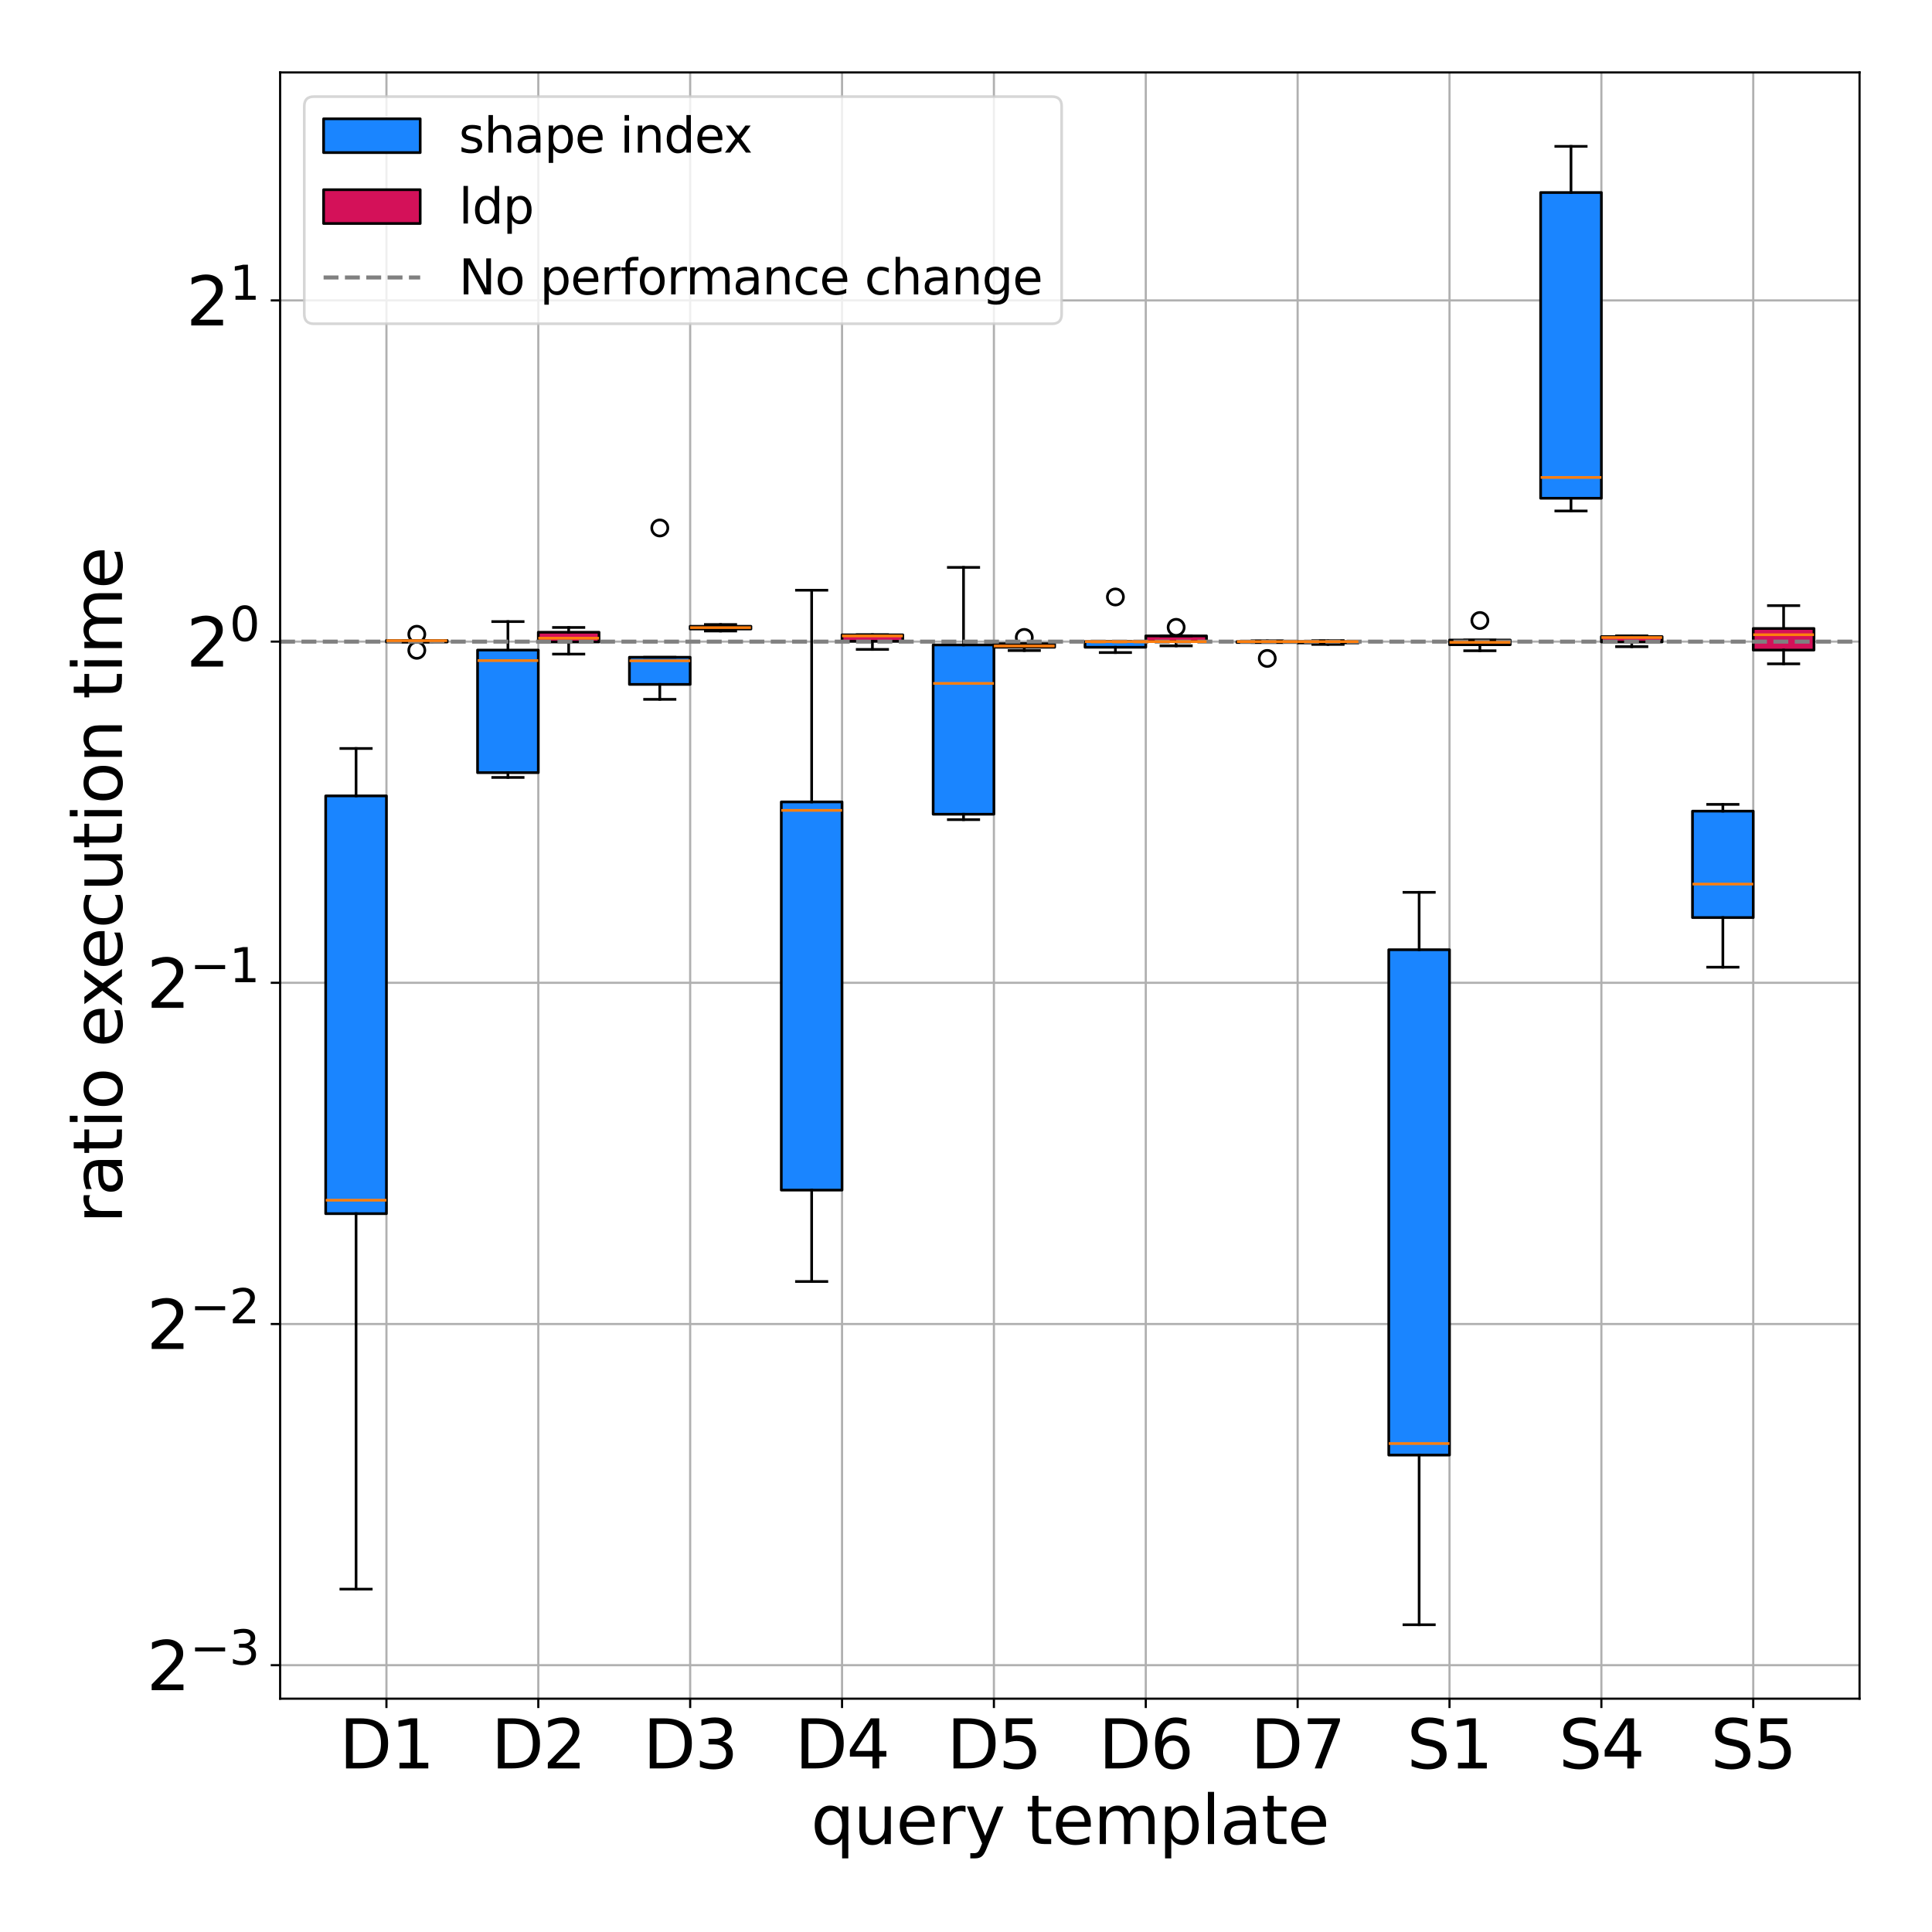 <?xml version="1.0" encoding="utf-8" standalone="no"?>
<!DOCTYPE svg PUBLIC "-//W3C//DTD SVG 1.1//EN"
  "http://www.w3.org/Graphics/SVG/1.1/DTD/svg11.dtd">
<svg xmlns:xlink="http://www.w3.org/1999/xlink" width="720pt" height="720pt" viewBox="0 0 720 720" xmlns="http://www.w3.org/2000/svg" version="1.1">
 <defs>
  <style type="text/css">*{stroke-linejoin: round; stroke-linecap: butt}</style>
 </defs>
 <g id="figure_1">
  <g id="patch_1">
   <path d="M 0 720 
L 720 720 
L 720 0 
L 0 0 
z
" style="fill: #ffffff"/>
  </g>
  <g id="axes_1">
   <g id="patch_2">
    <path d="M 104.395 633.04 
L 693 633.04 
L 693 27 
L 104.395 27 
z
" style="fill: #ffffff"/>
   </g>
   <g id="matplotlib.axis_1">
    <g id="xtick_1">
     <g id="line2d_1">
      <path d="M 144.013 633.04 
L 144.013 27 
" clip-path="url(#pae5dac3be4)" style="fill: none; stroke: #b0b0b0; stroke-width: 0.8; stroke-linecap: square"/>
     </g>
     <g id="line2d_2">
      <defs>
       <path id="m5d79d9e031" d="M 0 0 
L 0 3.5 
" style="stroke: #000000; stroke-width: 0.8"/>
      </defs>
      <g>
       <use xlink:href="#m5d79d9e031" x="144.013" y="633.04" style="stroke: #000000; stroke-width: 0.8"/>
      </g>
     </g>
     <g id="text_1">
      <!-- D1 -->
      <g transform="translate(126.435 659.036) scale(0.25 -0.25)">
       <defs>
        <path id="DejaVuSans-44" d="M 1259 4147 
L 1259 519 
L 2022 519 
Q 2988 519 3436 956 
Q 3884 1394 3884 2338 
Q 3884 3275 3436 3711 
Q 2988 4147 2022 4147 
L 1259 4147 
z
M 628 4666 
L 1925 4666 
Q 3281 4666 3915 4102 
Q 4550 3538 4550 2338 
Q 4550 1131 3912 565 
Q 3275 0 1925 0 
L 628 0 
L 628 4666 
z
" transform="scale(0.016)"/>
        <path id="DejaVuSans-31" d="M 794 531 
L 1825 531 
L 1825 4091 
L 703 3866 
L 703 4441 
L 1819 4666 
L 2450 4666 
L 2450 531 
L 3481 531 
L 3481 0 
L 794 0 
L 794 531 
z
" transform="scale(0.016)"/>
       </defs>
       <use xlink:href="#DejaVuSans-44"/>
       <use xlink:href="#DejaVuSans-31" x="77.002"/>
      </g>
     </g>
    </g>
    <g id="xtick_2">
     <g id="line2d_3">
      <path d="M 200.61 633.04 
L 200.61 27 
" clip-path="url(#pae5dac3be4)" style="fill: none; stroke: #b0b0b0; stroke-width: 0.8; stroke-linecap: square"/>
     </g>
     <g id="line2d_4">
      <g>
       <use xlink:href="#m5d79d9e031" x="200.61" y="633.04" style="stroke: #000000; stroke-width: 0.8"/>
      </g>
     </g>
     <g id="text_2">
      <!-- D2 -->
      <g transform="translate(183.031 659.036) scale(0.25 -0.25)">
       <defs>
        <path id="DejaVuSans-32" d="M 1228 531 
L 3431 531 
L 3431 0 
L 469 0 
L 469 531 
Q 828 903 1448 1529 
Q 2069 2156 2228 2338 
Q 2531 2678 2651 2914 
Q 2772 3150 2772 3378 
Q 2772 3750 2511 3984 
Q 2250 4219 1831 4219 
Q 1534 4219 1204 4116 
Q 875 4013 500 3803 
L 500 4441 
Q 881 4594 1212 4672 
Q 1544 4750 1819 4750 
Q 2544 4750 2975 4387 
Q 3406 4025 3406 3419 
Q 3406 3131 3298 2873 
Q 3191 2616 2906 2266 
Q 2828 2175 2409 1742 
Q 1991 1309 1228 531 
z
" transform="scale(0.016)"/>
       </defs>
       <use xlink:href="#DejaVuSans-44"/>
       <use xlink:href="#DejaVuSans-32" x="77.002"/>
      </g>
     </g>
    </g>
    <g id="xtick_3">
     <g id="line2d_5">
      <path d="M 257.206 633.04 
L 257.206 27 
" clip-path="url(#pae5dac3be4)" style="fill: none; stroke: #b0b0b0; stroke-width: 0.8; stroke-linecap: square"/>
     </g>
     <g id="line2d_6">
      <g>
       <use xlink:href="#m5d79d9e031" x="257.206" y="633.04" style="stroke: #000000; stroke-width: 0.8"/>
      </g>
     </g>
     <g id="text_3">
      <!-- D3 -->
      <g transform="translate(239.628 659.036) scale(0.25 -0.25)">
       <defs>
        <path id="DejaVuSans-33" d="M 2597 2516 
Q 3050 2419 3304 2112 
Q 3559 1806 3559 1356 
Q 3559 666 3084 287 
Q 2609 -91 1734 -91 
Q 1441 -91 1130 -33 
Q 819 25 488 141 
L 488 750 
Q 750 597 1062 519 
Q 1375 441 1716 441 
Q 2309 441 2620 675 
Q 2931 909 2931 1356 
Q 2931 1769 2642 2001 
Q 2353 2234 1838 2234 
L 1294 2234 
L 1294 2753 
L 1863 2753 
Q 2328 2753 2575 2939 
Q 2822 3125 2822 3475 
Q 2822 3834 2567 4026 
Q 2313 4219 1838 4219 
Q 1578 4219 1281 4162 
Q 984 4106 628 3988 
L 628 4550 
Q 988 4650 1302 4700 
Q 1616 4750 1894 4750 
Q 2613 4750 3031 4423 
Q 3450 4097 3450 3541 
Q 3450 3153 3228 2886 
Q 3006 2619 2597 2516 
z
" transform="scale(0.016)"/>
       </defs>
       <use xlink:href="#DejaVuSans-44"/>
       <use xlink:href="#DejaVuSans-33" x="77.002"/>
      </g>
     </g>
    </g>
    <g id="xtick_4">
     <g id="line2d_7">
      <path d="M 313.803 633.04 
L 313.803 27 
" clip-path="url(#pae5dac3be4)" style="fill: none; stroke: #b0b0b0; stroke-width: 0.8; stroke-linecap: square"/>
     </g>
     <g id="line2d_8">
      <g>
       <use xlink:href="#m5d79d9e031" x="313.803" y="633.04" style="stroke: #000000; stroke-width: 0.8"/>
      </g>
     </g>
     <g id="text_4">
      <!-- D4 -->
      <g transform="translate(296.225 659.036) scale(0.25 -0.25)">
       <defs>
        <path id="DejaVuSans-34" d="M 2419 4116 
L 825 1625 
L 2419 1625 
L 2419 4116 
z
M 2253 4666 
L 3047 4666 
L 3047 1625 
L 3713 1625 
L 3713 1100 
L 3047 1100 
L 3047 0 
L 2419 0 
L 2419 1100 
L 313 1100 
L 313 1709 
L 2253 4666 
z
" transform="scale(0.016)"/>
       </defs>
       <use xlink:href="#DejaVuSans-44"/>
       <use xlink:href="#DejaVuSans-34" x="77.002"/>
      </g>
     </g>
    </g>
    <g id="xtick_5">
     <g id="line2d_9">
      <path d="M 370.399 633.04 
L 370.399 27 
" clip-path="url(#pae5dac3be4)" style="fill: none; stroke: #b0b0b0; stroke-width: 0.8; stroke-linecap: square"/>
     </g>
     <g id="line2d_10">
      <g>
       <use xlink:href="#m5d79d9e031" x="370.399" y="633.04" style="stroke: #000000; stroke-width: 0.8"/>
      </g>
     </g>
     <g id="text_5">
      <!-- D5 -->
      <g transform="translate(352.821 659.036) scale(0.25 -0.25)">
       <defs>
        <path id="DejaVuSans-35" d="M 691 4666 
L 3169 4666 
L 3169 4134 
L 1269 4134 
L 1269 2991 
Q 1406 3038 1543 3061 
Q 1681 3084 1819 3084 
Q 2600 3084 3056 2656 
Q 3513 2228 3513 1497 
Q 3513 744 3044 326 
Q 2575 -91 1722 -91 
Q 1428 -91 1123 -41 
Q 819 9 494 109 
L 494 744 
Q 775 591 1075 516 
Q 1375 441 1709 441 
Q 2250 441 2565 725 
Q 2881 1009 2881 1497 
Q 2881 1984 2565 2268 
Q 2250 2553 1709 2553 
Q 1456 2553 1204 2497 
Q 953 2441 691 2322 
L 691 4666 
z
" transform="scale(0.016)"/>
       </defs>
       <use xlink:href="#DejaVuSans-44"/>
       <use xlink:href="#DejaVuSans-35" x="77.002"/>
      </g>
     </g>
    </g>
    <g id="xtick_6">
     <g id="line2d_11">
      <path d="M 426.996 633.04 
L 426.996 27 
" clip-path="url(#pae5dac3be4)" style="fill: none; stroke: #b0b0b0; stroke-width: 0.8; stroke-linecap: square"/>
     </g>
     <g id="line2d_12">
      <g>
       <use xlink:href="#m5d79d9e031" x="426.996" y="633.04" style="stroke: #000000; stroke-width: 0.8"/>
      </g>
     </g>
     <g id="text_6">
      <!-- D6 -->
      <g transform="translate(409.418 659.036) scale(0.25 -0.25)">
       <defs>
        <path id="DejaVuSans-36" d="M 2113 2584 
Q 1688 2584 1439 2293 
Q 1191 2003 1191 1497 
Q 1191 994 1439 701 
Q 1688 409 2113 409 
Q 2538 409 2786 701 
Q 3034 994 3034 1497 
Q 3034 2003 2786 2293 
Q 2538 2584 2113 2584 
z
M 3366 4563 
L 3366 3988 
Q 3128 4100 2886 4159 
Q 2644 4219 2406 4219 
Q 1781 4219 1451 3797 
Q 1122 3375 1075 2522 
Q 1259 2794 1537 2939 
Q 1816 3084 2150 3084 
Q 2853 3084 3261 2657 
Q 3669 2231 3669 1497 
Q 3669 778 3244 343 
Q 2819 -91 2113 -91 
Q 1303 -91 875 529 
Q 447 1150 447 2328 
Q 447 3434 972 4092 
Q 1497 4750 2381 4750 
Q 2619 4750 2861 4703 
Q 3103 4656 3366 4563 
z
" transform="scale(0.016)"/>
       </defs>
       <use xlink:href="#DejaVuSans-44"/>
       <use xlink:href="#DejaVuSans-36" x="77.002"/>
      </g>
     </g>
    </g>
    <g id="xtick_7">
     <g id="line2d_13">
      <path d="M 483.593 633.04 
L 483.593 27 
" clip-path="url(#pae5dac3be4)" style="fill: none; stroke: #b0b0b0; stroke-width: 0.8; stroke-linecap: square"/>
     </g>
     <g id="line2d_14">
      <g>
       <use xlink:href="#m5d79d9e031" x="483.593" y="633.04" style="stroke: #000000; stroke-width: 0.8"/>
      </g>
     </g>
     <g id="text_7">
      <!-- D7 -->
      <g transform="translate(466.014 659.036) scale(0.25 -0.25)">
       <defs>
        <path id="DejaVuSans-37" d="M 525 4666 
L 3525 4666 
L 3525 4397 
L 1831 0 
L 1172 0 
L 2766 4134 
L 525 4134 
L 525 4666 
z
" transform="scale(0.016)"/>
       </defs>
       <use xlink:href="#DejaVuSans-44"/>
       <use xlink:href="#DejaVuSans-37" x="77.002"/>
      </g>
     </g>
    </g>
    <g id="xtick_8">
     <g id="line2d_15">
      <path d="M 540.189 633.04 
L 540.189 27 
" clip-path="url(#pae5dac3be4)" style="fill: none; stroke: #b0b0b0; stroke-width: 0.8; stroke-linecap: square"/>
     </g>
     <g id="line2d_16">
      <g>
       <use xlink:href="#m5d79d9e031" x="540.189" y="633.04" style="stroke: #000000; stroke-width: 0.8"/>
      </g>
     </g>
     <g id="text_8">
      <!-- S1 -->
      <g transform="translate(524.3 659.036) scale(0.25 -0.25)">
       <defs>
        <path id="DejaVuSans-53" d="M 3425 4513 
L 3425 3897 
Q 3066 4069 2747 4153 
Q 2428 4238 2131 4238 
Q 1616 4238 1336 4038 
Q 1056 3838 1056 3469 
Q 1056 3159 1242 3001 
Q 1428 2844 1947 2747 
L 2328 2669 
Q 3034 2534 3370 2195 
Q 3706 1856 3706 1288 
Q 3706 609 3251 259 
Q 2797 -91 1919 -91 
Q 1588 -91 1214 -16 
Q 841 59 441 206 
L 441 856 
Q 825 641 1194 531 
Q 1563 422 1919 422 
Q 2459 422 2753 634 
Q 3047 847 3047 1241 
Q 3047 1584 2836 1778 
Q 2625 1972 2144 2069 
L 1759 2144 
Q 1053 2284 737 2584 
Q 422 2884 422 3419 
Q 422 4038 858 4394 
Q 1294 4750 2059 4750 
Q 2388 4750 2728 4690 
Q 3069 4631 3425 4513 
z
" transform="scale(0.016)"/>
       </defs>
       <use xlink:href="#DejaVuSans-53"/>
       <use xlink:href="#DejaVuSans-31" x="63.477"/>
      </g>
     </g>
    </g>
    <g id="xtick_9">
     <g id="line2d_17">
      <path d="M 596.786 633.04 
L 596.786 27 
" clip-path="url(#pae5dac3be4)" style="fill: none; stroke: #b0b0b0; stroke-width: 0.8; stroke-linecap: square"/>
     </g>
     <g id="line2d_18">
      <g>
       <use xlink:href="#m5d79d9e031" x="596.786" y="633.04" style="stroke: #000000; stroke-width: 0.8"/>
      </g>
     </g>
     <g id="text_9">
      <!-- S4 -->
      <g transform="translate(580.897 659.036) scale(0.25 -0.25)">
       <use xlink:href="#DejaVuSans-53"/>
       <use xlink:href="#DejaVuSans-34" x="63.477"/>
      </g>
     </g>
    </g>
    <g id="xtick_10">
     <g id="line2d_19">
      <path d="M 653.382 633.04 
L 653.382 27 
" clip-path="url(#pae5dac3be4)" style="fill: none; stroke: #b0b0b0; stroke-width: 0.8; stroke-linecap: square"/>
     </g>
     <g id="line2d_20">
      <g>
       <use xlink:href="#m5d79d9e031" x="653.382" y="633.04" style="stroke: #000000; stroke-width: 0.8"/>
      </g>
     </g>
     <g id="text_10">
      <!-- S5 -->
      <g transform="translate(637.494 659.036) scale(0.25 -0.25)">
       <use xlink:href="#DejaVuSans-53"/>
       <use xlink:href="#DejaVuSans-35" x="63.477"/>
      </g>
     </g>
    </g>
    <g id="text_11">
     <!-- query template -->
     <g transform="translate(302.211 687.231) scale(0.25 -0.25)">
      <defs>
       <path id="DejaVuSans-71" d="M 947 1747 
Q 947 1113 1208 752 
Q 1469 391 1925 391 
Q 2381 391 2643 752 
Q 2906 1113 2906 1747 
Q 2906 2381 2643 2742 
Q 2381 3103 1925 3103 
Q 1469 3103 1208 2742 
Q 947 2381 947 1747 
z
M 2906 525 
Q 2725 213 2448 61 
Q 2172 -91 1784 -91 
Q 1150 -91 751 415 
Q 353 922 353 1747 
Q 353 2572 751 3078 
Q 1150 3584 1784 3584 
Q 2172 3584 2448 3432 
Q 2725 3281 2906 2969 
L 2906 3500 
L 3481 3500 
L 3481 -1331 
L 2906 -1331 
L 2906 525 
z
" transform="scale(0.016)"/>
       <path id="DejaVuSans-75" d="M 544 1381 
L 544 3500 
L 1119 3500 
L 1119 1403 
Q 1119 906 1312 657 
Q 1506 409 1894 409 
Q 2359 409 2629 706 
Q 2900 1003 2900 1516 
L 2900 3500 
L 3475 3500 
L 3475 0 
L 2900 0 
L 2900 538 
Q 2691 219 2414 64 
Q 2138 -91 1772 -91 
Q 1169 -91 856 284 
Q 544 659 544 1381 
z
M 1991 3584 
L 1991 3584 
z
" transform="scale(0.016)"/>
       <path id="DejaVuSans-65" d="M 3597 1894 
L 3597 1613 
L 953 1613 
Q 991 1019 1311 708 
Q 1631 397 2203 397 
Q 2534 397 2845 478 
Q 3156 559 3463 722 
L 3463 178 
Q 3153 47 2828 -22 
Q 2503 -91 2169 -91 
Q 1331 -91 842 396 
Q 353 884 353 1716 
Q 353 2575 817 3079 
Q 1281 3584 2069 3584 
Q 2775 3584 3186 3129 
Q 3597 2675 3597 1894 
z
M 3022 2063 
Q 3016 2534 2758 2815 
Q 2500 3097 2075 3097 
Q 1594 3097 1305 2825 
Q 1016 2553 972 2059 
L 3022 2063 
z
" transform="scale(0.016)"/>
       <path id="DejaVuSans-72" d="M 2631 2963 
Q 2534 3019 2420 3045 
Q 2306 3072 2169 3072 
Q 1681 3072 1420 2755 
Q 1159 2438 1159 1844 
L 1159 0 
L 581 0 
L 581 3500 
L 1159 3500 
L 1159 2956 
Q 1341 3275 1631 3429 
Q 1922 3584 2338 3584 
Q 2397 3584 2469 3576 
Q 2541 3569 2628 3553 
L 2631 2963 
z
" transform="scale(0.016)"/>
       <path id="DejaVuSans-79" d="M 2059 -325 
Q 1816 -950 1584 -1140 
Q 1353 -1331 966 -1331 
L 506 -1331 
L 506 -850 
L 844 -850 
Q 1081 -850 1212 -737 
Q 1344 -625 1503 -206 
L 1606 56 
L 191 3500 
L 800 3500 
L 1894 763 
L 2988 3500 
L 3597 3500 
L 2059 -325 
z
" transform="scale(0.016)"/>
       <path id="DejaVuSans-20" transform="scale(0.016)"/>
       <path id="DejaVuSans-74" d="M 1172 4494 
L 1172 3500 
L 2356 3500 
L 2356 3053 
L 1172 3053 
L 1172 1153 
Q 1172 725 1289 603 
Q 1406 481 1766 481 
L 2356 481 
L 2356 0 
L 1766 0 
Q 1100 0 847 248 
Q 594 497 594 1153 
L 594 3053 
L 172 3053 
L 172 3500 
L 594 3500 
L 594 4494 
L 1172 4494 
z
" transform="scale(0.016)"/>
       <path id="DejaVuSans-6d" d="M 3328 2828 
Q 3544 3216 3844 3400 
Q 4144 3584 4550 3584 
Q 5097 3584 5394 3201 
Q 5691 2819 5691 2113 
L 5691 0 
L 5113 0 
L 5113 2094 
Q 5113 2597 4934 2840 
Q 4756 3084 4391 3084 
Q 3944 3084 3684 2787 
Q 3425 2491 3425 1978 
L 3425 0 
L 2847 0 
L 2847 2094 
Q 2847 2600 2669 2842 
Q 2491 3084 2119 3084 
Q 1678 3084 1418 2786 
Q 1159 2488 1159 1978 
L 1159 0 
L 581 0 
L 581 3500 
L 1159 3500 
L 1159 2956 
Q 1356 3278 1631 3431 
Q 1906 3584 2284 3584 
Q 2666 3584 2933 3390 
Q 3200 3197 3328 2828 
z
" transform="scale(0.016)"/>
       <path id="DejaVuSans-70" d="M 1159 525 
L 1159 -1331 
L 581 -1331 
L 581 3500 
L 1159 3500 
L 1159 2969 
Q 1341 3281 1617 3432 
Q 1894 3584 2278 3584 
Q 2916 3584 3314 3078 
Q 3713 2572 3713 1747 
Q 3713 922 3314 415 
Q 2916 -91 2278 -91 
Q 1894 -91 1617 61 
Q 1341 213 1159 525 
z
M 3116 1747 
Q 3116 2381 2855 2742 
Q 2594 3103 2138 3103 
Q 1681 3103 1420 2742 
Q 1159 2381 1159 1747 
Q 1159 1113 1420 752 
Q 1681 391 2138 391 
Q 2594 391 2855 752 
Q 3116 1113 3116 1747 
z
" transform="scale(0.016)"/>
       <path id="DejaVuSans-6c" d="M 603 4863 
L 1178 4863 
L 1178 0 
L 603 0 
L 603 4863 
z
" transform="scale(0.016)"/>
       <path id="DejaVuSans-61" d="M 2194 1759 
Q 1497 1759 1228 1600 
Q 959 1441 959 1056 
Q 959 750 1161 570 
Q 1363 391 1709 391 
Q 2188 391 2477 730 
Q 2766 1069 2766 1631 
L 2766 1759 
L 2194 1759 
z
M 3341 1997 
L 3341 0 
L 2766 0 
L 2766 531 
Q 2569 213 2275 61 
Q 1981 -91 1556 -91 
Q 1019 -91 701 211 
Q 384 513 384 1019 
Q 384 1609 779 1909 
Q 1175 2209 1959 2209 
L 2766 2209 
L 2766 2266 
Q 2766 2663 2505 2880 
Q 2244 3097 1772 3097 
Q 1472 3097 1187 3025 
Q 903 2953 641 2809 
L 641 3341 
Q 956 3463 1253 3523 
Q 1550 3584 1831 3584 
Q 2591 3584 2966 3190 
Q 3341 2797 3341 1997 
z
" transform="scale(0.016)"/>
      </defs>
      <use xlink:href="#DejaVuSans-71"/>
      <use xlink:href="#DejaVuSans-75" x="63.477"/>
      <use xlink:href="#DejaVuSans-65" x="126.855"/>
      <use xlink:href="#DejaVuSans-72" x="188.379"/>
      <use xlink:href="#DejaVuSans-79" x="229.492"/>
      <use xlink:href="#DejaVuSans-20" x="288.672"/>
      <use xlink:href="#DejaVuSans-74" x="320.459"/>
      <use xlink:href="#DejaVuSans-65" x="359.668"/>
      <use xlink:href="#DejaVuSans-6d" x="421.191"/>
      <use xlink:href="#DejaVuSans-70" x="518.604"/>
      <use xlink:href="#DejaVuSans-6c" x="582.08"/>
      <use xlink:href="#DejaVuSans-61" x="609.863"/>
      <use xlink:href="#DejaVuSans-74" x="671.143"/>
      <use xlink:href="#DejaVuSans-65" x="710.352"/>
     </g>
    </g>
   </g>
   <g id="matplotlib.axis_2">
    <g id="ytick_1">
     <g id="line2d_21">
      <path d="M 104.395 620.569 
L 693 620.569 
" clip-path="url(#pae5dac3be4)" style="fill: none; stroke: #b0b0b0; stroke-width: 0.8; stroke-linecap: square"/>
     </g>
     <g id="line2d_22">
      <defs>
       <path id="me124579c86" d="M 0 0 
L -3.5 0 
" style="stroke: #000000; stroke-width: 0.8"/>
      </defs>
      <g>
       <use xlink:href="#me124579c86" x="104.395" y="620.569" style="stroke: #000000; stroke-width: 0.8"/>
      </g>
     </g>
     <g id="text_12">
      <!-- $\mathdefault{2^{-3}}$ -->
      <g transform="translate(54.645 630.067) scale(0.25 -0.25)">
       <defs>
        <path id="DejaVuSans-2212" d="M 678 2272 
L 4684 2272 
L 4684 1741 
L 678 1741 
L 678 2272 
z
" transform="scale(0.016)"/>
       </defs>
       <use xlink:href="#DejaVuSans-32" transform="translate(0 0.766)"/>
       <use xlink:href="#DejaVuSans-2212" transform="translate(64.58 39.047) scale(0.7)"/>
       <use xlink:href="#DejaVuSans-33" transform="translate(123.232 39.047) scale(0.7)"/>
      </g>
     </g>
    </g>
    <g id="ytick_2">
     <g id="line2d_23">
      <path d="M 104.395 493.416 
L 693 493.416 
" clip-path="url(#pae5dac3be4)" style="fill: none; stroke: #b0b0b0; stroke-width: 0.8; stroke-linecap: square"/>
     </g>
     <g id="line2d_24">
      <g>
       <use xlink:href="#me124579c86" x="104.395" y="493.416" style="stroke: #000000; stroke-width: 0.8"/>
      </g>
     </g>
     <g id="text_13">
      <!-- $\mathdefault{2^{-2}}$ -->
      <g transform="translate(54.645 502.914) scale(0.25 -0.25)">
       <use xlink:href="#DejaVuSans-32" transform="translate(0 0.766)"/>
       <use xlink:href="#DejaVuSans-2212" transform="translate(64.58 39.047) scale(0.7)"/>
       <use xlink:href="#DejaVuSans-32" transform="translate(123.232 39.047) scale(0.7)"/>
      </g>
     </g>
    </g>
    <g id="ytick_3">
     <g id="line2d_25">
      <path d="M 104.395 366.263 
L 693 366.263 
" clip-path="url(#pae5dac3be4)" style="fill: none; stroke: #b0b0b0; stroke-width: 0.8; stroke-linecap: square"/>
     </g>
     <g id="line2d_26">
      <g>
       <use xlink:href="#me124579c86" x="104.395" y="366.263" style="stroke: #000000; stroke-width: 0.8"/>
      </g>
     </g>
     <g id="text_14">
      <!-- $\mathdefault{2^{-1}}$ -->
      <g transform="translate(54.645 375.761) scale(0.25 -0.25)">
       <use xlink:href="#DejaVuSans-32" transform="translate(0 0.684)"/>
       <use xlink:href="#DejaVuSans-2212" transform="translate(64.58 38.966) scale(0.7)"/>
       <use xlink:href="#DejaVuSans-31" transform="translate(123.232 38.966) scale(0.7)"/>
      </g>
     </g>
    </g>
    <g id="ytick_4">
     <g id="line2d_27">
      <path d="M 104.395 239.11 
L 693 239.11 
" clip-path="url(#pae5dac3be4)" style="fill: none; stroke: #b0b0b0; stroke-width: 0.8; stroke-linecap: square"/>
     </g>
     <g id="line2d_28">
      <g>
       <use xlink:href="#me124579c86" x="104.395" y="239.11" style="stroke: #000000; stroke-width: 0.8"/>
      </g>
     </g>
     <g id="text_15">
      <!-- $\mathdefault{2^{0}}$ -->
      <g transform="translate(69.395 248.608) scale(0.25 -0.25)">
       <defs>
        <path id="DejaVuSans-30" d="M 2034 4250 
Q 1547 4250 1301 3770 
Q 1056 3291 1056 2328 
Q 1056 1369 1301 889 
Q 1547 409 2034 409 
Q 2525 409 2770 889 
Q 3016 1369 3016 2328 
Q 3016 3291 2770 3770 
Q 2525 4250 2034 4250 
z
M 2034 4750 
Q 2819 4750 3233 4129 
Q 3647 3509 3647 2328 
Q 3647 1150 3233 529 
Q 2819 -91 2034 -91 
Q 1250 -91 836 529 
Q 422 1150 422 2328 
Q 422 3509 836 4129 
Q 1250 4750 2034 4750 
z
" transform="scale(0.016)"/>
       </defs>
       <use xlink:href="#DejaVuSans-32" transform="translate(0 0.766)"/>
       <use xlink:href="#DejaVuSans-30" transform="translate(64.58 39.047) scale(0.7)"/>
      </g>
     </g>
    </g>
    <g id="ytick_5">
     <g id="line2d_29">
      <path d="M 104.395 111.957 
L 693 111.957 
" clip-path="url(#pae5dac3be4)" style="fill: none; stroke: #b0b0b0; stroke-width: 0.8; stroke-linecap: square"/>
     </g>
     <g id="line2d_30">
      <g>
       <use xlink:href="#me124579c86" x="104.395" y="111.957" style="stroke: #000000; stroke-width: 0.8"/>
      </g>
     </g>
     <g id="text_16">
      <!-- $\mathdefault{2^{1}}$ -->
      <g transform="translate(69.395 121.455) scale(0.25 -0.25)">
       <use xlink:href="#DejaVuSans-32" transform="translate(0 0.684)"/>
       <use xlink:href="#DejaVuSans-31" transform="translate(64.58 38.966) scale(0.7)"/>
      </g>
     </g>
    </g>
    <g id="text_17">
     <!-- ratio execution time -->
     <g transform="translate(45.446 455.936) rotate(-90) scale(0.25 -0.25)">
      <defs>
       <path id="DejaVuSans-69" d="M 603 3500 
L 1178 3500 
L 1178 0 
L 603 0 
L 603 3500 
z
M 603 4863 
L 1178 4863 
L 1178 4134 
L 603 4134 
L 603 4863 
z
" transform="scale(0.016)"/>
       <path id="DejaVuSans-6f" d="M 1959 3097 
Q 1497 3097 1228 2736 
Q 959 2375 959 1747 
Q 959 1119 1226 758 
Q 1494 397 1959 397 
Q 2419 397 2687 759 
Q 2956 1122 2956 1747 
Q 2956 2369 2687 2733 
Q 2419 3097 1959 3097 
z
M 1959 3584 
Q 2709 3584 3137 3096 
Q 3566 2609 3566 1747 
Q 3566 888 3137 398 
Q 2709 -91 1959 -91 
Q 1206 -91 779 398 
Q 353 888 353 1747 
Q 353 2609 779 3096 
Q 1206 3584 1959 3584 
z
" transform="scale(0.016)"/>
       <path id="DejaVuSans-78" d="M 3513 3500 
L 2247 1797 
L 3578 0 
L 2900 0 
L 1881 1375 
L 863 0 
L 184 0 
L 1544 1831 
L 300 3500 
L 978 3500 
L 1906 2253 
L 2834 3500 
L 3513 3500 
z
" transform="scale(0.016)"/>
       <path id="DejaVuSans-63" d="M 3122 3366 
L 3122 2828 
Q 2878 2963 2633 3030 
Q 2388 3097 2138 3097 
Q 1578 3097 1268 2742 
Q 959 2388 959 1747 
Q 959 1106 1268 751 
Q 1578 397 2138 397 
Q 2388 397 2633 464 
Q 2878 531 3122 666 
L 3122 134 
Q 2881 22 2623 -34 
Q 2366 -91 2075 -91 
Q 1284 -91 818 406 
Q 353 903 353 1747 
Q 353 2603 823 3093 
Q 1294 3584 2113 3584 
Q 2378 3584 2631 3529 
Q 2884 3475 3122 3366 
z
" transform="scale(0.016)"/>
       <path id="DejaVuSans-6e" d="M 3513 2113 
L 3513 0 
L 2938 0 
L 2938 2094 
Q 2938 2591 2744 2837 
Q 2550 3084 2163 3084 
Q 1697 3084 1428 2787 
Q 1159 2491 1159 1978 
L 1159 0 
L 581 0 
L 581 3500 
L 1159 3500 
L 1159 2956 
Q 1366 3272 1645 3428 
Q 1925 3584 2291 3584 
Q 2894 3584 3203 3211 
Q 3513 2838 3513 2113 
z
" transform="scale(0.016)"/>
      </defs>
      <use xlink:href="#DejaVuSans-72"/>
      <use xlink:href="#DejaVuSans-61" x="41.113"/>
      <use xlink:href="#DejaVuSans-74" x="102.393"/>
      <use xlink:href="#DejaVuSans-69" x="141.602"/>
      <use xlink:href="#DejaVuSans-6f" x="169.385"/>
      <use xlink:href="#DejaVuSans-20" x="230.566"/>
      <use xlink:href="#DejaVuSans-65" x="262.354"/>
      <use xlink:href="#DejaVuSans-78" x="322.127"/>
      <use xlink:href="#DejaVuSans-65" x="378.182"/>
      <use xlink:href="#DejaVuSans-63" x="439.705"/>
      <use xlink:href="#DejaVuSans-75" x="494.686"/>
      <use xlink:href="#DejaVuSans-74" x="558.064"/>
      <use xlink:href="#DejaVuSans-69" x="597.273"/>
      <use xlink:href="#DejaVuSans-6f" x="625.057"/>
      <use xlink:href="#DejaVuSans-6e" x="686.238"/>
      <use xlink:href="#DejaVuSans-20" x="749.617"/>
      <use xlink:href="#DejaVuSans-74" x="781.404"/>
      <use xlink:href="#DejaVuSans-69" x="820.613"/>
      <use xlink:href="#DejaVuSans-6d" x="848.396"/>
      <use xlink:href="#DejaVuSans-65" x="945.809"/>
     </g>
    </g>
   </g>
   <g id="patch_3">
    <path d="M 121.374 452.295 
L 144.013 452.295 
L 144.013 296.607 
L 121.374 296.607 
L 121.374 452.295 
z
" clip-path="url(#pae5dac3be4)" style="fill: #1a85ff; stroke: #000000; stroke-linejoin: miter"/>
   </g>
   <g id="line2d_31">
    <path d="M 132.694 452.295 
L 132.694 592.229 
" clip-path="url(#pae5dac3be4)" style="fill: none; stroke: #000000; stroke-linecap: square"/>
   </g>
   <g id="line2d_32">
    <path d="M 132.694 296.607 
L 132.694 278.934 
" clip-path="url(#pae5dac3be4)" style="fill: none; stroke: #000000; stroke-linecap: square"/>
   </g>
   <g id="line2d_33">
    <path d="M 127.034 592.229 
L 138.353 592.229 
" clip-path="url(#pae5dac3be4)" style="fill: none; stroke: #000000; stroke-linecap: square"/>
   </g>
   <g id="line2d_34">
    <path d="M 127.034 278.934 
L 138.353 278.934 
" clip-path="url(#pae5dac3be4)" style="fill: none; stroke: #000000; stroke-linecap: square"/>
   </g>
   <g id="line2d_35"/>
   <g id="patch_4">
    <path d="M 177.971 287.952 
L 200.61 287.952 
L 200.61 242.259 
L 177.971 242.259 
L 177.971 287.952 
z
" clip-path="url(#pae5dac3be4)" style="fill: #1a85ff; stroke: #000000; stroke-linejoin: miter"/>
   </g>
   <g id="line2d_36">
    <path d="M 189.29 287.952 
L 189.29 289.726 
" clip-path="url(#pae5dac3be4)" style="fill: none; stroke: #000000; stroke-linecap: square"/>
   </g>
   <g id="line2d_37">
    <path d="M 189.29 242.259 
L 189.29 231.649 
" clip-path="url(#pae5dac3be4)" style="fill: none; stroke: #000000; stroke-linecap: square"/>
   </g>
   <g id="line2d_38">
    <path d="M 183.631 289.726 
L 194.95 289.726 
" clip-path="url(#pae5dac3be4)" style="fill: none; stroke: #000000; stroke-linecap: square"/>
   </g>
   <g id="line2d_39">
    <path d="M 183.631 231.649 
L 194.95 231.649 
" clip-path="url(#pae5dac3be4)" style="fill: none; stroke: #000000; stroke-linecap: square"/>
   </g>
   <g id="line2d_40"/>
   <g id="patch_5">
    <path d="M 234.567 255.05 
L 257.206 255.05 
L 257.206 244.935 
L 234.567 244.935 
L 234.567 255.05 
z
" clip-path="url(#pae5dac3be4)" style="fill: #1a85ff; stroke: #000000; stroke-linejoin: miter"/>
   </g>
   <g id="line2d_41">
    <path d="M 245.887 255.05 
L 245.887 260.63 
" clip-path="url(#pae5dac3be4)" style="fill: none; stroke: #000000; stroke-linecap: square"/>
   </g>
   <g id="line2d_42">
    <path d="M 245.887 244.935 
L 245.887 244.935 
" clip-path="url(#pae5dac3be4)" style="fill: none; stroke: #000000; stroke-linecap: square"/>
   </g>
   <g id="line2d_43">
    <path d="M 240.227 260.63 
L 251.546 260.63 
" clip-path="url(#pae5dac3be4)" style="fill: none; stroke: #000000; stroke-linecap: square"/>
   </g>
   <g id="line2d_44">
    <path d="M 240.227 244.935 
L 251.546 244.935 
" clip-path="url(#pae5dac3be4)" style="fill: none; stroke: #000000; stroke-linecap: square"/>
   </g>
   <g id="line2d_45">
    <defs>
     <path id="m8a6d5034c5" d="M 0 3 
C 0.796 3 1.559 2.684 2.121 2.121 
C 2.684 1.559 3 0.796 3 0 
C 3 -0.796 2.684 -1.559 2.121 -2.121 
C 1.559 -2.684 0.796 -3 0 -3 
C -0.796 -3 -1.559 -2.684 -2.121 -2.121 
C -2.684 -1.559 -3 -0.796 -3 0 
C -3 0.796 -2.684 1.559 -2.121 2.121 
C -1.559 2.684 -0.796 3 0 3 
z
" style="stroke: #000000"/>
    </defs>
    <g clip-path="url(#pae5dac3be4)">
     <use xlink:href="#m8a6d5034c5" x="245.887" y="196.761" style="fill-opacity: 0; stroke: #000000"/>
    </g>
   </g>
   <g id="patch_6">
    <path d="M 291.164 443.515 
L 313.803 443.515 
L 313.803 298.848 
L 291.164 298.848 
L 291.164 443.515 
z
" clip-path="url(#pae5dac3be4)" style="fill: #1a85ff; stroke: #000000; stroke-linejoin: miter"/>
   </g>
   <g id="line2d_46">
    <path d="M 302.483 443.515 
L 302.483 477.572 
" clip-path="url(#pae5dac3be4)" style="fill: none; stroke: #000000; stroke-linecap: square"/>
   </g>
   <g id="line2d_47">
    <path d="M 302.483 298.848 
L 302.483 219.952 
" clip-path="url(#pae5dac3be4)" style="fill: none; stroke: #000000; stroke-linecap: square"/>
   </g>
   <g id="line2d_48">
    <path d="M 296.824 477.572 
L 308.143 477.572 
" clip-path="url(#pae5dac3be4)" style="fill: none; stroke: #000000; stroke-linecap: square"/>
   </g>
   <g id="line2d_49">
    <path d="M 296.824 219.952 
L 308.143 219.952 
" clip-path="url(#pae5dac3be4)" style="fill: none; stroke: #000000; stroke-linecap: square"/>
   </g>
   <g id="line2d_50"/>
   <g id="patch_7">
    <path d="M 347.761 303.432 
L 370.399 303.432 
L 370.399 240.345 
L 347.761 240.345 
L 347.761 303.432 
z
" clip-path="url(#pae5dac3be4)" style="fill: #1a85ff; stroke: #000000; stroke-linejoin: miter"/>
   </g>
   <g id="line2d_51">
    <path d="M 359.08 303.432 
L 359.08 305.458 
" clip-path="url(#pae5dac3be4)" style="fill: none; stroke: #000000; stroke-linecap: square"/>
   </g>
   <g id="line2d_52">
    <path d="M 359.08 240.345 
L 359.08 211.45 
" clip-path="url(#pae5dac3be4)" style="fill: none; stroke: #000000; stroke-linecap: square"/>
   </g>
   <g id="line2d_53">
    <path d="M 353.42 305.458 
L 364.74 305.458 
" clip-path="url(#pae5dac3be4)" style="fill: none; stroke: #000000; stroke-linecap: square"/>
   </g>
   <g id="line2d_54">
    <path d="M 353.42 211.45 
L 364.74 211.45 
" clip-path="url(#pae5dac3be4)" style="fill: none; stroke: #000000; stroke-linecap: square"/>
   </g>
   <g id="line2d_55"/>
   <g id="patch_8">
    <path d="M 404.357 241.215 
L 426.996 241.215 
L 426.996 239.11 
L 404.357 239.11 
L 404.357 241.215 
z
" clip-path="url(#pae5dac3be4)" style="fill: #1a85ff; stroke: #000000; stroke-linejoin: miter"/>
   </g>
   <g id="line2d_56">
    <path d="M 415.677 241.215 
L 415.677 243.184 
" clip-path="url(#pae5dac3be4)" style="fill: none; stroke: #000000; stroke-linecap: square"/>
   </g>
   <g id="line2d_57">
    <path d="M 415.677 239.11 
L 415.677 239.11 
" clip-path="url(#pae5dac3be4)" style="fill: none; stroke: #000000; stroke-linecap: square"/>
   </g>
   <g id="line2d_58">
    <path d="M 410.017 243.184 
L 421.336 243.184 
" clip-path="url(#pae5dac3be4)" style="fill: none; stroke: #000000; stroke-linecap: square"/>
   </g>
   <g id="line2d_59">
    <path d="M 410.017 239.11 
L 421.336 239.11 
" clip-path="url(#pae5dac3be4)" style="fill: none; stroke: #000000; stroke-linecap: square"/>
   </g>
   <g id="line2d_60">
    <g clip-path="url(#pae5dac3be4)">
     <use xlink:href="#m8a6d5034c5" x="415.677" y="222.475" style="fill-opacity: 0; stroke: #000000"/>
    </g>
   </g>
   <g id="patch_9">
    <path d="M 460.954 239.445 
L 483.593 239.445 
L 483.593 239.11 
L 460.954 239.11 
L 460.954 239.445 
z
" clip-path="url(#pae5dac3be4)" style="fill: #1a85ff; stroke: #000000; stroke-linejoin: miter"/>
   </g>
   <g id="line2d_61">
    <path d="M 472.273 239.445 
L 472.273 239.445 
" clip-path="url(#pae5dac3be4)" style="fill: none; stroke: #000000; stroke-linecap: square"/>
   </g>
   <g id="line2d_62">
    <path d="M 472.273 239.11 
L 472.273 238.784 
" clip-path="url(#pae5dac3be4)" style="fill: none; stroke: #000000; stroke-linecap: square"/>
   </g>
   <g id="line2d_63">
    <path d="M 466.614 239.445 
L 477.933 239.445 
" clip-path="url(#pae5dac3be4)" style="fill: none; stroke: #000000; stroke-linecap: square"/>
   </g>
   <g id="line2d_64">
    <path d="M 466.614 238.784 
L 477.933 238.784 
" clip-path="url(#pae5dac3be4)" style="fill: none; stroke: #000000; stroke-linecap: square"/>
   </g>
   <g id="line2d_65">
    <g clip-path="url(#pae5dac3be4)">
     <use xlink:href="#m8a6d5034c5" x="472.273" y="245.376" style="fill-opacity: 0; stroke: #000000"/>
    </g>
   </g>
   <g id="patch_10">
    <path d="M 517.551 542.257 
L 540.189 542.257 
L 540.189 353.933 
L 517.551 353.933 
L 517.551 542.257 
z
" clip-path="url(#pae5dac3be4)" style="fill: #1a85ff; stroke: #000000; stroke-linejoin: miter"/>
   </g>
   <g id="line2d_66">
    <path d="M 528.87 542.257 
L 528.87 605.493 
" clip-path="url(#pae5dac3be4)" style="fill: none; stroke: #000000; stroke-linecap: square"/>
   </g>
   <g id="line2d_67">
    <path d="M 528.87 353.933 
L 528.87 332.54 
" clip-path="url(#pae5dac3be4)" style="fill: none; stroke: #000000; stroke-linecap: square"/>
   </g>
   <g id="line2d_68">
    <path d="M 523.21 605.493 
L 534.53 605.493 
" clip-path="url(#pae5dac3be4)" style="fill: none; stroke: #000000; stroke-linecap: square"/>
   </g>
   <g id="line2d_69">
    <path d="M 523.21 332.54 
L 534.53 332.54 
" clip-path="url(#pae5dac3be4)" style="fill: none; stroke: #000000; stroke-linecap: square"/>
   </g>
   <g id="line2d_70"/>
   <g id="patch_11">
    <path d="M 574.147 185.689 
L 596.786 185.689 
L 596.786 71.742 
L 574.147 71.742 
L 574.147 185.689 
z
" clip-path="url(#pae5dac3be4)" style="fill: #1a85ff; stroke: #000000; stroke-linejoin: miter"/>
   </g>
   <g id="line2d_71">
    <path d="M 585.466 185.689 
L 585.466 190.418 
" clip-path="url(#pae5dac3be4)" style="fill: none; stroke: #000000; stroke-linecap: square"/>
   </g>
   <g id="line2d_72">
    <path d="M 585.466 71.742 
L 585.466 54.547 
" clip-path="url(#pae5dac3be4)" style="fill: none; stroke: #000000; stroke-linecap: square"/>
   </g>
   <g id="line2d_73">
    <path d="M 579.807 190.418 
L 591.126 190.418 
" clip-path="url(#pae5dac3be4)" style="fill: none; stroke: #000000; stroke-linecap: square"/>
   </g>
   <g id="line2d_74">
    <path d="M 579.807 54.547 
L 591.126 54.547 
" clip-path="url(#pae5dac3be4)" style="fill: none; stroke: #000000; stroke-linecap: square"/>
   </g>
   <g id="line2d_75"/>
   <g id="patch_12">
    <path d="M 630.744 341.96 
L 653.382 341.96 
L 653.382 302.288 
L 630.744 302.288 
L 630.744 341.96 
z
" clip-path="url(#pae5dac3be4)" style="fill: #1a85ff; stroke: #000000; stroke-linejoin: miter"/>
   </g>
   <g id="line2d_76">
    <path d="M 642.063 341.96 
L 642.063 360.449 
" clip-path="url(#pae5dac3be4)" style="fill: none; stroke: #000000; stroke-linecap: square"/>
   </g>
   <g id="line2d_77">
    <path d="M 642.063 302.288 
L 642.063 299.764 
" clip-path="url(#pae5dac3be4)" style="fill: none; stroke: #000000; stroke-linecap: square"/>
   </g>
   <g id="line2d_78">
    <path d="M 636.403 360.449 
L 647.723 360.449 
" clip-path="url(#pae5dac3be4)" style="fill: none; stroke: #000000; stroke-linecap: square"/>
   </g>
   <g id="line2d_79">
    <path d="M 636.403 299.764 
L 647.723 299.764 
" clip-path="url(#pae5dac3be4)" style="fill: none; stroke: #000000; stroke-linecap: square"/>
   </g>
   <g id="line2d_80"/>
   <g id="patch_13">
    <path d="M 144.013 239.268 
L 166.652 239.268 
L 166.652 238.674 
L 144.013 238.674 
L 144.013 239.268 
z
" clip-path="url(#pae5dac3be4)" style="fill: #d41159; stroke: #000000; stroke-linejoin: miter"/>
   </g>
   <g id="line2d_81">
    <path d="M 155.332 239.268 
L 155.332 239.268 
" clip-path="url(#pae5dac3be4)" style="fill: none; stroke: #000000; stroke-linecap: square"/>
   </g>
   <g id="line2d_82">
    <path d="M 155.332 238.674 
L 155.332 238.674 
" clip-path="url(#pae5dac3be4)" style="fill: none; stroke: #000000; stroke-linecap: square"/>
   </g>
   <g id="line2d_83">
    <path d="M 149.673 239.268 
L 160.992 239.268 
" clip-path="url(#pae5dac3be4)" style="fill: none; stroke: #000000; stroke-linecap: square"/>
   </g>
   <g id="line2d_84">
    <path d="M 149.673 238.674 
L 160.992 238.674 
" clip-path="url(#pae5dac3be4)" style="fill: none; stroke: #000000; stroke-linecap: square"/>
   </g>
   <g id="line2d_85">
    <g clip-path="url(#pae5dac3be4)">
     <use xlink:href="#m8a6d5034c5" x="155.332" y="242.347" style="fill-opacity: 0; stroke: #000000"/>
     <use xlink:href="#m8a6d5034c5" x="155.332" y="236.363" style="fill-opacity: 0; stroke: #000000"/>
    </g>
   </g>
   <g id="patch_14">
    <path d="M 200.61 239.242 
L 223.248 239.242 
L 223.248 235.618 
L 200.61 235.618 
L 200.61 239.242 
z
" clip-path="url(#pae5dac3be4)" style="fill: #d41159; stroke: #000000; stroke-linejoin: miter"/>
   </g>
   <g id="line2d_86">
    <path d="M 211.929 239.242 
L 211.929 243.77 
" clip-path="url(#pae5dac3be4)" style="fill: none; stroke: #000000; stroke-linecap: square"/>
   </g>
   <g id="line2d_87">
    <path d="M 211.929 235.618 
L 211.929 233.84 
" clip-path="url(#pae5dac3be4)" style="fill: none; stroke: #000000; stroke-linecap: square"/>
   </g>
   <g id="line2d_88">
    <path d="M 206.269 243.77 
L 217.589 243.77 
" clip-path="url(#pae5dac3be4)" style="fill: none; stroke: #000000; stroke-linecap: square"/>
   </g>
   <g id="line2d_89">
    <path d="M 206.269 233.84 
L 217.589 233.84 
" clip-path="url(#pae5dac3be4)" style="fill: none; stroke: #000000; stroke-linecap: square"/>
   </g>
   <g id="line2d_90"/>
   <g id="patch_15">
    <path d="M 257.206 234.406 
L 279.845 234.406 
L 279.845 233.399 
L 257.206 233.399 
L 257.206 234.406 
z
" clip-path="url(#pae5dac3be4)" style="fill: #d41159; stroke: #000000; stroke-linejoin: miter"/>
   </g>
   <g id="line2d_91">
    <path d="M 268.525 234.406 
L 268.525 235.165 
" clip-path="url(#pae5dac3be4)" style="fill: none; stroke: #000000; stroke-linecap: square"/>
   </g>
   <g id="line2d_92">
    <path d="M 268.525 233.399 
L 268.525 232.75 
" clip-path="url(#pae5dac3be4)" style="fill: none; stroke: #000000; stroke-linecap: square"/>
   </g>
   <g id="line2d_93">
    <path d="M 262.866 235.165 
L 274.185 235.165 
" clip-path="url(#pae5dac3be4)" style="fill: none; stroke: #000000; stroke-linecap: square"/>
   </g>
   <g id="line2d_94">
    <path d="M 262.866 232.75 
L 274.185 232.75 
" clip-path="url(#pae5dac3be4)" style="fill: none; stroke: #000000; stroke-linecap: square"/>
   </g>
   <g id="line2d_95"/>
   <g id="patch_16">
    <path d="M 313.803 238.997 
L 336.441 238.997 
L 336.441 236.58 
L 313.803 236.58 
L 313.803 238.997 
z
" clip-path="url(#pae5dac3be4)" style="fill: #d41159; stroke: #000000; stroke-linejoin: miter"/>
   </g>
   <g id="line2d_96">
    <path d="M 325.122 238.997 
L 325.122 242.014 
" clip-path="url(#pae5dac3be4)" style="fill: none; stroke: #000000; stroke-linecap: square"/>
   </g>
   <g id="line2d_97">
    <path d="M 325.122 236.58 
L 325.122 236.542 
" clip-path="url(#pae5dac3be4)" style="fill: none; stroke: #000000; stroke-linecap: square"/>
   </g>
   <g id="line2d_98">
    <path d="M 319.462 242.014 
L 330.782 242.014 
" clip-path="url(#pae5dac3be4)" style="fill: none; stroke: #000000; stroke-linecap: square"/>
   </g>
   <g id="line2d_99">
    <path d="M 319.462 236.542 
L 330.782 236.542 
" clip-path="url(#pae5dac3be4)" style="fill: none; stroke: #000000; stroke-linecap: square"/>
   </g>
   <g id="line2d_100"/>
   <g id="patch_17">
    <path d="M 370.399 241.218 
L 393.038 241.218 
L 393.038 239.878 
L 370.399 239.878 
L 370.399 241.218 
z
" clip-path="url(#pae5dac3be4)" style="fill: #d41159; stroke: #000000; stroke-linejoin: miter"/>
   </g>
   <g id="line2d_101">
    <path d="M 381.719 241.218 
L 381.719 242.448 
" clip-path="url(#pae5dac3be4)" style="fill: none; stroke: #000000; stroke-linecap: square"/>
   </g>
   <g id="line2d_102">
    <path d="M 381.719 239.878 
L 381.719 239.878 
" clip-path="url(#pae5dac3be4)" style="fill: none; stroke: #000000; stroke-linecap: square"/>
   </g>
   <g id="line2d_103">
    <path d="M 376.059 242.448 
L 387.378 242.448 
" clip-path="url(#pae5dac3be4)" style="fill: none; stroke: #000000; stroke-linecap: square"/>
   </g>
   <g id="line2d_104">
    <path d="M 376.059 239.878 
L 387.378 239.878 
" clip-path="url(#pae5dac3be4)" style="fill: none; stroke: #000000; stroke-linecap: square"/>
   </g>
   <g id="line2d_105">
    <g clip-path="url(#pae5dac3be4)">
     <use xlink:href="#m8a6d5034c5" x="381.719" y="237.547" style="fill-opacity: 0; stroke: #000000"/>
    </g>
   </g>
   <g id="patch_18">
    <path d="M 426.996 239.11 
L 449.635 239.11 
L 449.635 236.98 
L 426.996 236.98 
L 426.996 239.11 
z
" clip-path="url(#pae5dac3be4)" style="fill: #d41159; stroke: #000000; stroke-linejoin: miter"/>
   </g>
   <g id="line2d_106">
    <path d="M 438.315 239.11 
L 438.315 240.681 
" clip-path="url(#pae5dac3be4)" style="fill: none; stroke: #000000; stroke-linecap: square"/>
   </g>
   <g id="line2d_107">
    <path d="M 438.315 236.98 
L 438.315 236.98 
" clip-path="url(#pae5dac3be4)" style="fill: none; stroke: #000000; stroke-linecap: square"/>
   </g>
   <g id="line2d_108">
    <path d="M 432.656 240.681 
L 443.975 240.681 
" clip-path="url(#pae5dac3be4)" style="fill: none; stroke: #000000; stroke-linecap: square"/>
   </g>
   <g id="line2d_109">
    <path d="M 432.656 236.98 
L 443.975 236.98 
" clip-path="url(#pae5dac3be4)" style="fill: none; stroke: #000000; stroke-linecap: square"/>
   </g>
   <g id="line2d_110">
    <g clip-path="url(#pae5dac3be4)">
     <use xlink:href="#m8a6d5034c5" x="438.315" y="233.786" style="fill-opacity: 0; stroke: #000000"/>
    </g>
   </g>
   <g id="patch_19">
    <path d="M 483.593 239.6 
L 506.231 239.6 
L 506.231 239.11 
L 483.593 239.11 
L 483.593 239.6 
z
" clip-path="url(#pae5dac3be4)" style="fill: #d41159; stroke: #000000; stroke-linejoin: miter"/>
   </g>
   <g id="line2d_111">
    <path d="M 494.912 239.6 
L 494.912 240.163 
" clip-path="url(#pae5dac3be4)" style="fill: none; stroke: #000000; stroke-linecap: square"/>
   </g>
   <g id="line2d_112">
    <path d="M 494.912 239.11 
L 494.912 238.742 
" clip-path="url(#pae5dac3be4)" style="fill: none; stroke: #000000; stroke-linecap: square"/>
   </g>
   <g id="line2d_113">
    <path d="M 489.252 240.163 
L 500.572 240.163 
" clip-path="url(#pae5dac3be4)" style="fill: none; stroke: #000000; stroke-linecap: square"/>
   </g>
   <g id="line2d_114">
    <path d="M 489.252 238.742 
L 500.572 238.742 
" clip-path="url(#pae5dac3be4)" style="fill: none; stroke: #000000; stroke-linecap: square"/>
   </g>
   <g id="line2d_115"/>
   <g id="patch_20">
    <path d="M 540.189 240.261 
L 562.828 240.261 
L 562.828 238.525 
L 540.189 238.525 
L 540.189 240.261 
z
" clip-path="url(#pae5dac3be4)" style="fill: #d41159; stroke: #000000; stroke-linejoin: miter"/>
   </g>
   <g id="line2d_116">
    <path d="M 551.508 240.261 
L 551.508 242.523 
" clip-path="url(#pae5dac3be4)" style="fill: none; stroke: #000000; stroke-linecap: square"/>
   </g>
   <g id="line2d_117">
    <path d="M 551.508 238.525 
L 551.508 238.525 
" clip-path="url(#pae5dac3be4)" style="fill: none; stroke: #000000; stroke-linecap: square"/>
   </g>
   <g id="line2d_118">
    <path d="M 545.849 242.523 
L 557.168 242.523 
" clip-path="url(#pae5dac3be4)" style="fill: none; stroke: #000000; stroke-linecap: square"/>
   </g>
   <g id="line2d_119">
    <path d="M 545.849 238.525 
L 557.168 238.525 
" clip-path="url(#pae5dac3be4)" style="fill: none; stroke: #000000; stroke-linecap: square"/>
   </g>
   <g id="line2d_120">
    <g clip-path="url(#pae5dac3be4)">
     <use xlink:href="#m8a6d5034c5" x="551.508" y="231.248" style="fill-opacity: 0; stroke: #000000"/>
    </g>
   </g>
   <g id="patch_21">
    <path d="M 596.786 239.249 
L 619.424 239.249 
L 619.424 237.24 
L 596.786 237.24 
L 596.786 239.249 
z
" clip-path="url(#pae5dac3be4)" style="fill: #d41159; stroke: #000000; stroke-linejoin: miter"/>
   </g>
   <g id="line2d_121">
    <path d="M 608.105 239.249 
L 608.105 240.988 
" clip-path="url(#pae5dac3be4)" style="fill: none; stroke: #000000; stroke-linecap: square"/>
   </g>
   <g id="line2d_122">
    <path d="M 608.105 237.24 
L 608.105 236.973 
" clip-path="url(#pae5dac3be4)" style="fill: none; stroke: #000000; stroke-linecap: square"/>
   </g>
   <g id="line2d_123">
    <path d="M 602.445 240.988 
L 613.765 240.988 
" clip-path="url(#pae5dac3be4)" style="fill: none; stroke: #000000; stroke-linecap: square"/>
   </g>
   <g id="line2d_124">
    <path d="M 602.445 236.973 
L 613.765 236.973 
" clip-path="url(#pae5dac3be4)" style="fill: none; stroke: #000000; stroke-linecap: square"/>
   </g>
   <g id="line2d_125"/>
   <g id="patch_22">
    <path d="M 653.382 242.265 
L 676.021 242.265 
L 676.021 234.221 
L 653.382 234.221 
L 653.382 242.265 
z
" clip-path="url(#pae5dac3be4)" style="fill: #d41159; stroke: #000000; stroke-linejoin: miter"/>
   </g>
   <g id="line2d_126">
    <path d="M 664.702 242.265 
L 664.702 247.391 
" clip-path="url(#pae5dac3be4)" style="fill: none; stroke: #000000; stroke-linecap: square"/>
   </g>
   <g id="line2d_127">
    <path d="M 664.702 234.221 
L 664.702 225.687 
" clip-path="url(#pae5dac3be4)" style="fill: none; stroke: #000000; stroke-linecap: square"/>
   </g>
   <g id="line2d_128">
    <path d="M 659.042 247.391 
L 670.361 247.391 
" clip-path="url(#pae5dac3be4)" style="fill: none; stroke: #000000; stroke-linecap: square"/>
   </g>
   <g id="line2d_129">
    <path d="M 659.042 225.687 
L 670.361 225.687 
" clip-path="url(#pae5dac3be4)" style="fill: none; stroke: #000000; stroke-linecap: square"/>
   </g>
   <g id="line2d_130"/>
   <g id="line2d_131">
    <path d="M 104.395 239.11 
L 693 239.11 
" clip-path="url(#pae5dac3be4)" style="fill: none; stroke-dasharray: 5.55,2.4; stroke-dashoffset: 0; stroke: #808080; stroke-width: 1.5"/>
   </g>
   <g id="line2d_132">
    <path d="M 121.374 447.286 
L 144.013 447.286 
" clip-path="url(#pae5dac3be4)" style="fill: none; stroke: #ff7f0e"/>
   </g>
   <g id="line2d_133">
    <path d="M 177.971 246.179 
L 200.61 246.179 
" clip-path="url(#pae5dac3be4)" style="fill: none; stroke: #ff7f0e"/>
   </g>
   <g id="line2d_134">
    <path d="M 234.567 246.254 
L 257.206 246.254 
" clip-path="url(#pae5dac3be4)" style="fill: none; stroke: #ff7f0e"/>
   </g>
   <g id="line2d_135">
    <path d="M 291.164 301.995 
L 313.803 301.995 
" clip-path="url(#pae5dac3be4)" style="fill: none; stroke: #ff7f0e"/>
   </g>
   <g id="line2d_136">
    <path d="M 347.761 254.694 
L 370.399 254.694 
" clip-path="url(#pae5dac3be4)" style="fill: none; stroke: #ff7f0e"/>
   </g>
   <g id="line2d_137">
    <path d="M 404.357 239.11 
L 426.996 239.11 
" clip-path="url(#pae5dac3be4)" style="fill: none; stroke: #ff7f0e"/>
   </g>
   <g id="line2d_138">
    <path d="M 460.954 239.11 
L 483.593 239.11 
" clip-path="url(#pae5dac3be4)" style="fill: none; stroke: #ff7f0e"/>
   </g>
   <g id="line2d_139">
    <path d="M 517.551 537.969 
L 540.189 537.969 
" clip-path="url(#pae5dac3be4)" style="fill: none; stroke: #ff7f0e"/>
   </g>
   <g id="line2d_140">
    <path d="M 574.147 177.934 
L 596.786 177.934 
" clip-path="url(#pae5dac3be4)" style="fill: none; stroke: #ff7f0e"/>
   </g>
   <g id="line2d_141">
    <path d="M 630.744 329.463 
L 653.382 329.463 
" clip-path="url(#pae5dac3be4)" style="fill: none; stroke: #ff7f0e"/>
   </g>
   <g id="line2d_142">
    <path d="M 144.013 238.761 
L 166.652 238.761 
" clip-path="url(#pae5dac3be4)" style="fill: none; stroke: #ff7f0e"/>
   </g>
   <g id="line2d_143">
    <path d="M 200.61 237.837 
L 223.248 237.837 
" clip-path="url(#pae5dac3be4)" style="fill: none; stroke: #ff7f0e"/>
   </g>
   <g id="line2d_144">
    <path d="M 257.206 233.894 
L 279.845 233.894 
" clip-path="url(#pae5dac3be4)" style="fill: none; stroke: #ff7f0e"/>
   </g>
   <g id="line2d_145">
    <path d="M 313.803 237.002 
L 336.441 237.002 
" clip-path="url(#pae5dac3be4)" style="fill: none; stroke: #ff7f0e"/>
   </g>
   <g id="line2d_146">
    <path d="M 370.399 240.744 
L 393.038 240.744 
" clip-path="url(#pae5dac3be4)" style="fill: none; stroke: #ff7f0e"/>
   </g>
   <g id="line2d_147">
    <path d="M 426.996 239.11 
L 449.635 239.11 
" clip-path="url(#pae5dac3be4)" style="fill: none; stroke: #ff7f0e"/>
   </g>
   <g id="line2d_148">
    <path d="M 483.593 239.11 
L 506.231 239.11 
" clip-path="url(#pae5dac3be4)" style="fill: none; stroke: #ff7f0e"/>
   </g>
   <g id="line2d_149">
    <path d="M 540.189 239.383 
L 562.828 239.383 
" clip-path="url(#pae5dac3be4)" style="fill: none; stroke: #ff7f0e"/>
   </g>
   <g id="line2d_150">
    <path d="M 596.786 237.585 
L 619.424 237.585 
" clip-path="url(#pae5dac3be4)" style="fill: none; stroke: #ff7f0e"/>
   </g>
   <g id="line2d_151">
    <path d="M 653.382 236.551 
L 676.021 236.551 
" clip-path="url(#pae5dac3be4)" style="fill: none; stroke: #ff7f0e"/>
   </g>
   <g id="patch_23">
    <path d="M 104.395 633.04 
L 104.395 27 
" style="fill: none; stroke: #000000; stroke-width: 0.8; stroke-linejoin: miter; stroke-linecap: square"/>
   </g>
   <g id="patch_24">
    <path d="M 693 633.04 
L 693 27 
" style="fill: none; stroke: #000000; stroke-width: 0.8; stroke-linejoin: miter; stroke-linecap: square"/>
   </g>
   <g id="patch_25">
    <path d="M 104.395 633.04 
L 693 633.04 
" style="fill: none; stroke: #000000; stroke-width: 0.8; stroke-linejoin: miter; stroke-linecap: square"/>
   </g>
   <g id="patch_26">
    <path d="M 104.395 27 
L 693 27 
" style="fill: none; stroke: #000000; stroke-width: 0.8; stroke-linejoin: miter; stroke-linecap: square"/>
   </g>
   <g id="legend_1">
    <g id="patch_27">
     <path d="M 116.995 120.662 
L 392.044 120.662 
Q 395.644 120.662 395.644 117.062 
L 395.644 39.6 
Q 395.644 36 392.044 36 
L 116.995 36 
Q 113.395 36 113.395 39.6 
L 113.395 117.062 
Q 113.395 120.662 116.995 120.662 
z
" style="fill: #ffffff; opacity: 0.8; stroke: #cccccc; stroke-linejoin: miter"/>
    </g>
    <g id="patch_28">
     <path d="M 120.595 56.877 
L 156.595 56.877 
L 156.595 44.277 
L 120.595 44.277 
z
" style="fill: #1a85ff; stroke: #000000; stroke-linejoin: miter"/>
    </g>
    <g id="text_18">
     <!-- shape index -->
     <g transform="translate(170.995 56.877) scale(0.18 -0.18)">
      <defs>
       <path id="DejaVuSans-73" d="M 2834 3397 
L 2834 2853 
Q 2591 2978 2328 3040 
Q 2066 3103 1784 3103 
Q 1356 3103 1142 2972 
Q 928 2841 928 2578 
Q 928 2378 1081 2264 
Q 1234 2150 1697 2047 
L 1894 2003 
Q 2506 1872 2764 1633 
Q 3022 1394 3022 966 
Q 3022 478 2636 193 
Q 2250 -91 1575 -91 
Q 1294 -91 989 -36 
Q 684 19 347 128 
L 347 722 
Q 666 556 975 473 
Q 1284 391 1588 391 
Q 1994 391 2212 530 
Q 2431 669 2431 922 
Q 2431 1156 2273 1281 
Q 2116 1406 1581 1522 
L 1381 1569 
Q 847 1681 609 1914 
Q 372 2147 372 2553 
Q 372 3047 722 3315 
Q 1072 3584 1716 3584 
Q 2034 3584 2315 3537 
Q 2597 3491 2834 3397 
z
" transform="scale(0.016)"/>
       <path id="DejaVuSans-68" d="M 3513 2113 
L 3513 0 
L 2938 0 
L 2938 2094 
Q 2938 2591 2744 2837 
Q 2550 3084 2163 3084 
Q 1697 3084 1428 2787 
Q 1159 2491 1159 1978 
L 1159 0 
L 581 0 
L 581 4863 
L 1159 4863 
L 1159 2956 
Q 1366 3272 1645 3428 
Q 1925 3584 2291 3584 
Q 2894 3584 3203 3211 
Q 3513 2838 3513 2113 
z
" transform="scale(0.016)"/>
       <path id="DejaVuSans-64" d="M 2906 2969 
L 2906 4863 
L 3481 4863 
L 3481 0 
L 2906 0 
L 2906 525 
Q 2725 213 2448 61 
Q 2172 -91 1784 -91 
Q 1150 -91 751 415 
Q 353 922 353 1747 
Q 353 2572 751 3078 
Q 1150 3584 1784 3584 
Q 2172 3584 2448 3432 
Q 2725 3281 2906 2969 
z
M 947 1747 
Q 947 1113 1208 752 
Q 1469 391 1925 391 
Q 2381 391 2643 752 
Q 2906 1113 2906 1747 
Q 2906 2381 2643 2742 
Q 2381 3103 1925 3103 
Q 1469 3103 1208 2742 
Q 947 2381 947 1747 
z
" transform="scale(0.016)"/>
      </defs>
      <use xlink:href="#DejaVuSans-73"/>
      <use xlink:href="#DejaVuSans-68" x="52.1"/>
      <use xlink:href="#DejaVuSans-61" x="115.479"/>
      <use xlink:href="#DejaVuSans-70" x="176.758"/>
      <use xlink:href="#DejaVuSans-65" x="240.234"/>
      <use xlink:href="#DejaVuSans-20" x="301.758"/>
      <use xlink:href="#DejaVuSans-69" x="333.545"/>
      <use xlink:href="#DejaVuSans-6e" x="361.328"/>
      <use xlink:href="#DejaVuSans-64" x="424.707"/>
      <use xlink:href="#DejaVuSans-65" x="488.184"/>
      <use xlink:href="#DejaVuSans-78" x="547.957"/>
     </g>
    </g>
    <g id="patch_29">
     <path d="M 120.595 83.298 
L 156.595 83.298 
L 156.595 70.698 
L 120.595 70.698 
z
" style="fill: #d41159; stroke: #000000; stroke-linejoin: miter"/>
    </g>
    <g id="text_19">
     <!-- ldp -->
     <g transform="translate(170.995 83.298) scale(0.18 -0.18)">
      <use xlink:href="#DejaVuSans-6c"/>
      <use xlink:href="#DejaVuSans-64" x="27.783"/>
      <use xlink:href="#DejaVuSans-70" x="91.26"/>
     </g>
    </g>
    <g id="line2d_152">
     <path d="M 120.595 103.418 
L 138.595 103.418 
L 156.595 103.418 
" style="fill: none; stroke-dasharray: 5.55,2.4; stroke-dashoffset: 0; stroke: #808080; stroke-width: 1.5"/>
    </g>
    <g id="text_20">
     <!-- No performance change -->
     <g transform="translate(170.995 109.718) scale(0.18 -0.18)">
      <defs>
       <path id="DejaVuSans-4e" d="M 628 4666 
L 1478 4666 
L 3547 763 
L 3547 4666 
L 4159 4666 
L 4159 0 
L 3309 0 
L 1241 3903 
L 1241 0 
L 628 0 
L 628 4666 
z
" transform="scale(0.016)"/>
       <path id="DejaVuSans-66" d="M 2375 4863 
L 2375 4384 
L 1825 4384 
Q 1516 4384 1395 4259 
Q 1275 4134 1275 3809 
L 1275 3500 
L 2222 3500 
L 2222 3053 
L 1275 3053 
L 1275 0 
L 697 0 
L 697 3053 
L 147 3053 
L 147 3500 
L 697 3500 
L 697 3744 
Q 697 4328 969 4595 
Q 1241 4863 1831 4863 
L 2375 4863 
z
" transform="scale(0.016)"/>
       <path id="DejaVuSans-67" d="M 2906 1791 
Q 2906 2416 2648 2759 
Q 2391 3103 1925 3103 
Q 1463 3103 1205 2759 
Q 947 2416 947 1791 
Q 947 1169 1205 825 
Q 1463 481 1925 481 
Q 2391 481 2648 825 
Q 2906 1169 2906 1791 
z
M 3481 434 
Q 3481 -459 3084 -895 
Q 2688 -1331 1869 -1331 
Q 1566 -1331 1297 -1286 
Q 1028 -1241 775 -1147 
L 775 -588 
Q 1028 -725 1275 -790 
Q 1522 -856 1778 -856 
Q 2344 -856 2625 -561 
Q 2906 -266 2906 331 
L 2906 616 
Q 2728 306 2450 153 
Q 2172 0 1784 0 
Q 1141 0 747 490 
Q 353 981 353 1791 
Q 353 2603 747 3093 
Q 1141 3584 1784 3584 
Q 2172 3584 2450 3431 
Q 2728 3278 2906 2969 
L 2906 3500 
L 3481 3500 
L 3481 434 
z
" transform="scale(0.016)"/>
      </defs>
      <use xlink:href="#DejaVuSans-4e"/>
      <use xlink:href="#DejaVuSans-6f" x="74.805"/>
      <use xlink:href="#DejaVuSans-20" x="135.986"/>
      <use xlink:href="#DejaVuSans-70" x="167.773"/>
      <use xlink:href="#DejaVuSans-65" x="231.25"/>
      <use xlink:href="#DejaVuSans-72" x="292.773"/>
      <use xlink:href="#DejaVuSans-66" x="333.887"/>
      <use xlink:href="#DejaVuSans-6f" x="369.092"/>
      <use xlink:href="#DejaVuSans-72" x="430.273"/>
      <use xlink:href="#DejaVuSans-6d" x="469.637"/>
      <use xlink:href="#DejaVuSans-61" x="567.049"/>
      <use xlink:href="#DejaVuSans-6e" x="628.328"/>
      <use xlink:href="#DejaVuSans-63" x="691.707"/>
      <use xlink:href="#DejaVuSans-65" x="746.688"/>
      <use xlink:href="#DejaVuSans-20" x="808.211"/>
      <use xlink:href="#DejaVuSans-63" x="839.998"/>
      <use xlink:href="#DejaVuSans-68" x="894.979"/>
      <use xlink:href="#DejaVuSans-61" x="958.357"/>
      <use xlink:href="#DejaVuSans-6e" x="1019.637"/>
      <use xlink:href="#DejaVuSans-67" x="1083.016"/>
      <use xlink:href="#DejaVuSans-65" x="1146.492"/>
     </g>
    </g>
   </g>
  </g>
 </g>
 <defs>
  <clipPath id="pae5dac3be4">
   <rect x="104.395" y="27" width="588.605" height="606.04"/>
  </clipPath>
 </defs>
</svg>
